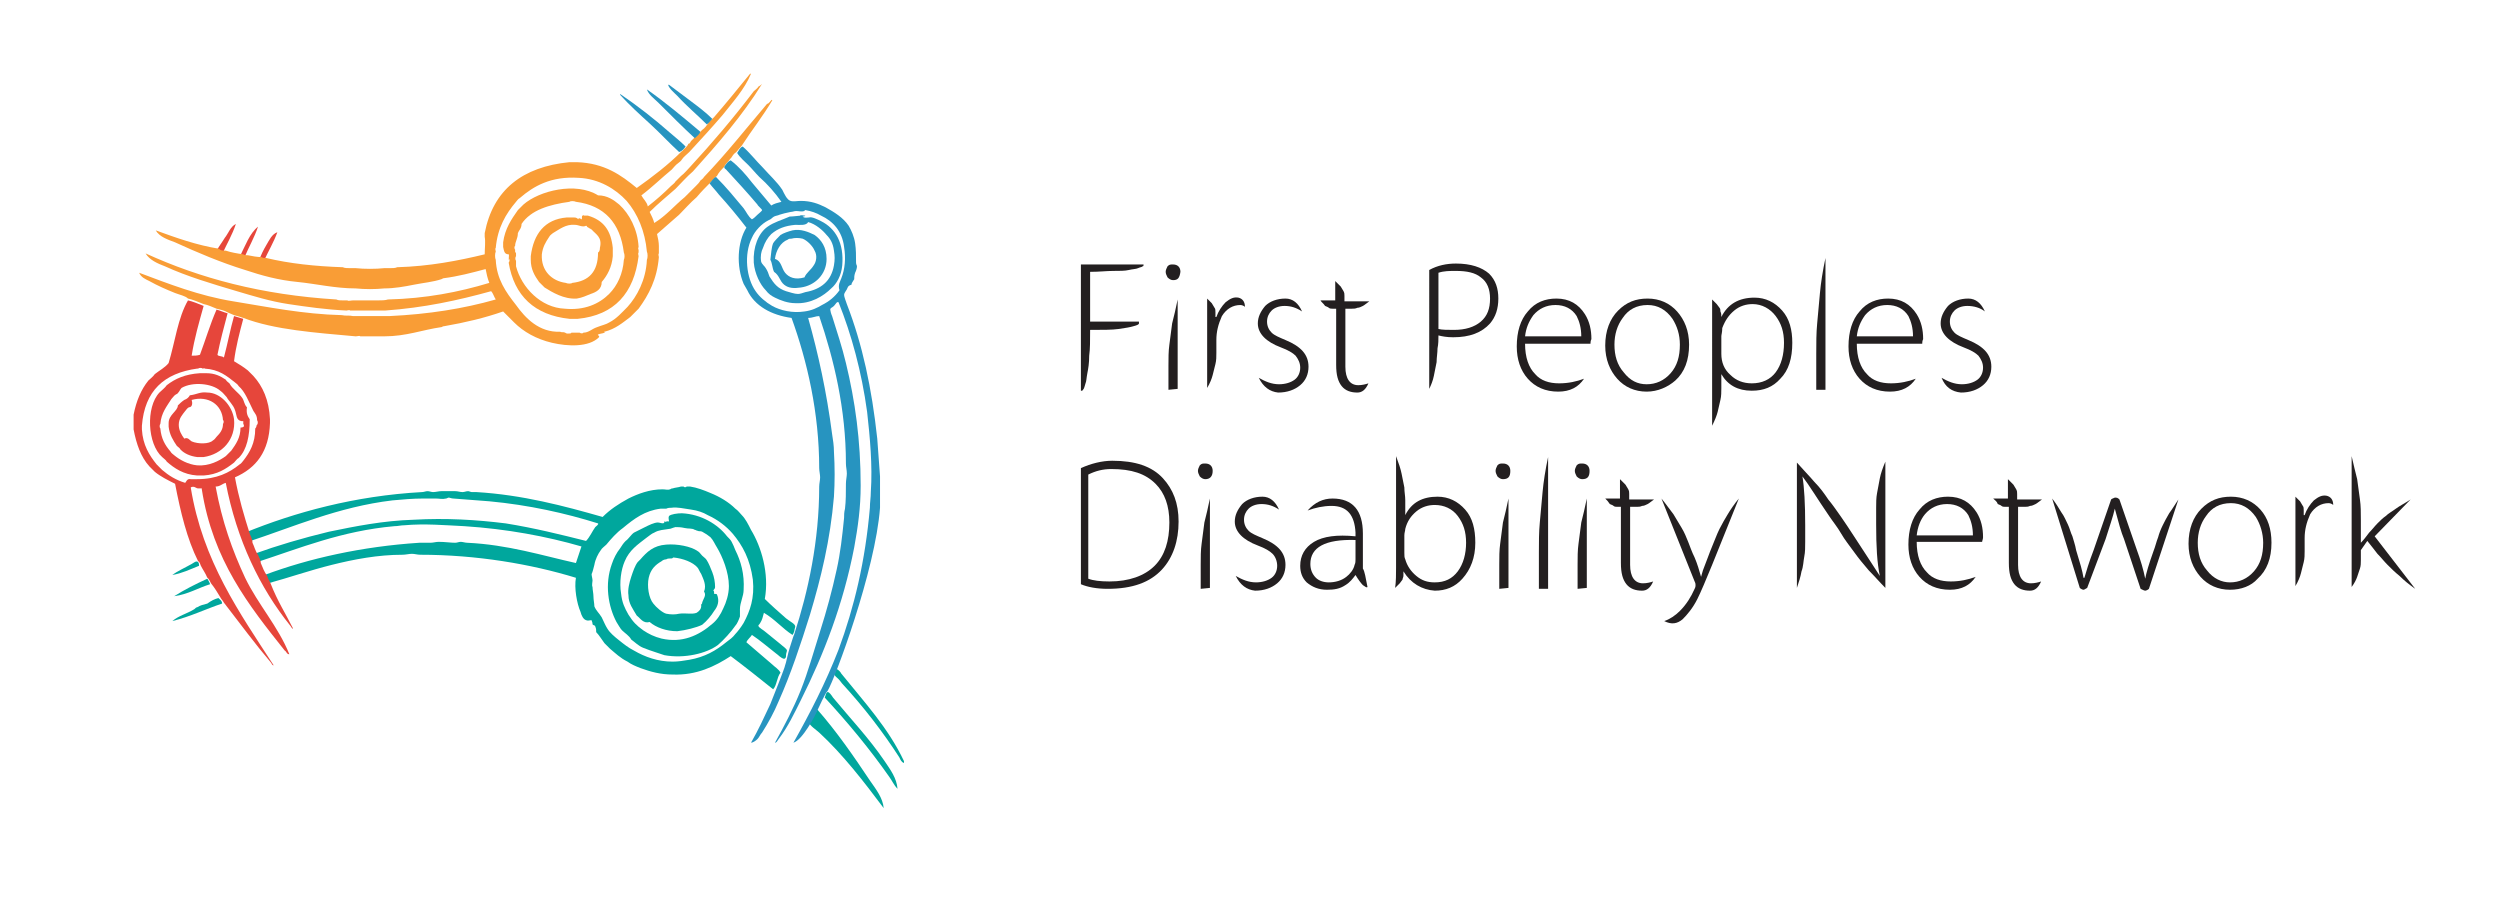 <?xml version="1.0" encoding="UTF-8"?>
<!-- Generator: Adobe Illustrator 27.5.0, SVG Export Plug-In . SVG Version: 6.00 Build 0)  -->
<svg xmlns="http://www.w3.org/2000/svg" xmlns:xlink="http://www.w3.org/1999/xlink" version="1.1" id="Layer_1" x="0px" y="0px" viewBox="0 0 271.3 97.3" style="enable-background:new 0 0 271.3 97.3;" xml:space="preserve">
<style type="text/css">
	.st0{fill:#00A79D;}
	.st1{fill:#E6463B;}
	.st2{fill:#F99D36;}
	.st3{fill:#2794C0;}
	.st4{fill:#231F20;}
</style>
<g>
	<g>
		<path class="st0" d="M98.1,82.6c0,0.1,0,0.1,0,0.2c-0.3-0.1-0.4-0.4-0.5-0.6c-1.8-2.8-3.9-5.5-6.1-7.9c-0.2-0.2-0.3-0.4-0.5-0.6    s-0.4-0.3-0.5-0.6c0.2-0.1,0.1-0.4,0.3-0.5c0.2,0.1,0.4,0.3,0.5,0.5C93.8,76.2,96.4,79,98.1,82.6"></path>
		<path class="st0" d="M97.4,85.6c-0.4-0.4-0.6-0.9-0.9-1.3c-2.1-3-4.5-5.9-7-8.6c0.1-0.2,0.1-0.5,0.3-0.6c0.2,0,0.4,0.3,0.6,0.6    c1.9,2.3,3.9,4.4,5.6,6.9C96.6,83.5,97.3,84.4,97.4,85.6"></path>
		<path class="st0" d="M95.9,87.7L95.9,87.7c-2.1-2.8-4.4-5.8-7-8.2c-0.2-0.2-1.1-0.8-1.1-1.1c0-0.5,0.8-1.1,0.9-1.4    c2.1,2.4,3.9,5,5.7,7.7C95.1,85.7,95.8,86.6,95.9,87.7"></path>
		<path class="st0" d="M80.7,67.6c0.7-1.3,1.2-2.7,1-4.7c-0.3-2.2-1.1-3.7-2.2-5c-0.7-0.8-1.6-1.5-2.7-2c-0.5-0.3-1.1-0.5-1.8-0.6    c-0.7-0.1-1.6-0.3-2.1-0.2c-0.2,0-0.4,0-0.6,0.1c-0.2,0-0.4,0-0.6,0c-1.7,0.2-2.9,1.1-4.1,2.1c-0.7,0.5-1.3,1.2-1.8,1.8    c-0.2,0.2-0.5,0.4-0.6,0.6c-0.3,0.4-0.6,1-0.7,1.6c-0.1,0.4-0.2,0.8-0.3,1c0,0.2,0.1,0.5,0.1,0.7s-0.1,0.5,0,0.7    c0,0.3,0.1,0.7,0.1,1c0,0.4,0.1,0.8,0.1,1.1c0.2,0.5,0.5,0.7,0.8,1.2c0.2,0.4,0.4,0.9,0.6,1.2c0.3,0.5,0.8,0.9,1.3,1.3    s1,0.8,1.6,1.1c1.2,0.7,2.6,1.2,4.2,1.2c0.6,0,1.2-0.1,1.8-0.2c1.7-0.3,2.9-1,4-1.9c0.4-0.3,0.7-0.5,1-0.9    C80,68.6,80.4,68.1,80.7,67.6L80.7,67.6z M86.3,68c0,0.1-0.1,0.3-0.1,0.5c-0.1,0.2-0.1,0.3-0.2,0.4c-1.1-0.7-1.9-1.7-3.1-2.4    c-0.1,0.4-0.2,0.8-0.4,1.1c-0.1,0.2-0.2,0.2-0.2,0.3c0,0.2,0.6,0.5,0.8,0.7c0.6,0.5,1.1,0.9,1.6,1.3c0.2,0.2,0.7,0.5,0.7,0.7    c0,0.1-0.1,0.3-0.1,0.5s0,0.3-0.2,0.4c-0.4-0.1-0.6-0.4-0.9-0.6c-0.9-0.7-1.7-1.4-2.6-2c-0.1,0.2-0.5,0.5-0.6,0.8    c0.9,0.8,1.9,1.6,2.8,2.4c0.3,0.3,0.7,0.5,0.9,0.9c-0.4,0.5-0.4,1.4-0.8,1.8c-1.5-1.2-3-2.4-4.6-3.6c-1.7,1.1-3.7,2.1-6.3,2    c-1.3,0-2.4-0.3-3.5-0.7c-0.5-0.2-1-0.4-1.4-0.7c-0.8-0.4-1.3-0.9-1.9-1.4c-0.2-0.2-0.4-0.4-0.6-0.6c-0.3-0.4-0.6-0.9-0.9-1.2    c0-0.2,0-0.4-0.1-0.6c0-0.2-0.3-0.1-0.3-0.3c0-0.2-0.1-0.3-0.1-0.4c-0.2,0-0.4,0.1-0.6,0c-0.3-0.1-0.5-0.5-0.6-0.9    c-0.4-0.9-0.7-2.6-0.5-3.7c-4.9-1.5-10.8-2.5-16.9-2.5c-0.3,0-0.6-0.1-0.9-0.1c-0.3,0-0.7,0.1-1,0.1c-2.7,0-5.3,0.5-7.7,1.1    s-4.7,1.4-6.9,2c-0.2-0.3-0.4-0.5-0.4-0.9c4.8-1.8,10.6-3.1,16.8-3.5c0.4,0,0.8,0,1.2,0c0.3,0,0.6-0.1,0.9-0.1    c0.7,0,1.3,0.1,1.8,0.1c0.2,0,0.4-0.1,0.6-0.1c0.2,0,0.5,0.1,0.7,0.1c4.4,0.2,8.2,1.4,11.8,2.2c0.2-0.6,0.4-1.2,0.6-1.8    c-3.8-1.1-8.1-1.9-12.7-2.2c-2.1-0.1-4.3-0.3-6.5-0.1c-0.4,0-0.7,0.1-1.1,0.1c-5.7,0.5-10.3,2.4-14.9,3.9    c-0.1-0.3-0.3-0.5-0.3-0.9c2.5-0.9,5.2-1.7,8.1-2.4c2.9-0.6,5.9-1.2,9.2-1.3c3.5-0.2,6.8,0,10,0.4c3.1,0.5,5.9,1.2,8.7,1.9    c0.4-0.4,0.7-1.1,1-1.5c0.1-0.1,0.4-0.3,0.3-0.4c-3.5-1.1-7.5-2-11.8-2.4c-1.3-0.1-2.6-0.2-3.9-0.3c-0.2,0-0.4-0.1-0.5-0.1    s-0.2,0.1-0.3,0.1c-0.4,0.1-0.7,0-1.1,0c-0.5,0-0.9,0-1.4,0c-1.1,0-2.2,0.1-3.3,0.2c-5.9,0.7-10.8,2.9-15.7,4.5    c0-0.4-0.3-0.6-0.3-1c5.4-2.2,11.9-4,19.2-4.4c0.2,0,0.4-0.1,0.6-0.1c0.2,0,0.4,0.1,0.6,0.1c0.3,0,0.6-0.1,0.9-0.1    c0.5,0,1,0,1.5,0c0.3,0,0.5,0.1,0.8,0.1c0.2,0,0.4-0.1,0.6-0.1c0.1,0,0.3,0.1,0.4,0.1c0.2,0,0.3,0,0.5,0c5,0.3,9.5,1.5,13.7,2.7    c0.8-0.8,1.7-1.4,2.8-2c1-0.5,2.3-1,3.7-1c0.3,0,0.6,0.1,0.8,0c0.1,0,0.1-0.1,0.3-0.1c0.3-0.1,0.6-0.1,0.9-0.2c0.1,0,0.2,0,0.3,0    c0,0.1,0.3,0.1,0.3,0c0.1,0,0.2,0,0.4,0c0.7,0.1,1.5,0.4,2.2,0.7c1,0.4,2,1,2.7,1.7c0.3,0.2,0.5,0.5,0.7,0.7c0.4,0.4,0.7,1,1,1.6    c1.1,1.8,2,4.7,1.5,7.5c0.6,0.6,1.5,1.4,2.3,2.1C85.8,67.5,86.3,67.7,86.3,68"></path>
		<path class="st0" d="M78.5,66c0.3-0.6,0.6-1.5,0.6-2.4c0-1.5-0.7-3.2-1.3-4.2c-0.2-0.3-0.4-0.8-0.7-1.1c-0.1-0.1-0.3-0.2-0.4-0.3    c-0.2-0.1-0.3-0.2-0.5-0.3s-0.3,0-0.5-0.1c-0.1,0-0.2-0.1-0.3-0.1c-0.3-0.2-0.7-0.1-1.1-0.2c-0.4-0.1-0.8-0.1-1-0.1    c-0.4,0.1-0.5,0.2-0.7,0.2c-0.6,0.1-1.1,0.1-1.6,0.4c-0.3,0.1-0.6,0.4-0.9,0.6c-0.9,0.7-1.8,1.3-2.3,2.5c-0.4,0.9-0.6,2.3-0.4,3.5    c0.1,1,0.4,1.6,0.8,2.3c0.5,0.8,0.9,1.2,1.6,1.7c0.6,0.4,1.2,0.7,2,0.9c2.2,0.5,4-0.3,5.5-1.6C77.8,67.3,78.2,66.7,78.5,66    L78.5,66z M79.8,59.7c0.6,1.2,1,2.6,0.9,4.3c0,0.7-0.4,1.4-0.4,2.1c0,0.2,0,0.5,0,0.8c-0.1,0.3-0.3,0.8-0.5,1    c-0.4,0.6-1.3,1.6-1.9,2.1c-1.2,0.9-3.6,1.5-5.8,1.1c-0.3-0.1-0.6-0.2-0.9-0.3c-0.6-0.2-0.9-0.3-1.4-0.5s-0.9-0.6-1.3-0.9    c-0.2-0.4-0.7-0.7-1-1c-0.2-0.2-0.4-0.6-0.6-0.9c-0.9-1.7-1.3-4.1-0.5-6.3c0.2-0.6,0.5-1.2,0.9-1.7c0.2-0.3,0.3-0.5,0.6-0.8    c0.3-0.2,0.6-0.7,0.9-0.9c0.2-0.1,0.4-0.2,0.6-0.3s0.4-0.2,0.6-0.3c0.4-0.2,1-0.5,1.4-0.5c0.2,0,0.6,0.2,0.7,0c0,0-0.1-0.2,0-0.1    c0.1,0.1,0.3-0.1,0.5,0c0-0.2-0.1-0.4,0-0.6c0.2-0.2,0.9-0.3,1.4-0.3c2.1,0.1,3.9,1.2,4.9,2.5c0.2,0.2,0.4,0.4,0.5,0.6    C79.5,59,79.7,59.4,79.8,59.7"></path>
		<path class="st0" d="M76.2,65.4c0.1-0.4,0.5-0.8,0.2-1.2c0.3-0.7-0.1-1.4-0.3-1.9c-0.2-0.3-0.3-0.6-0.4-0.7    c-0.5-0.6-1.6-1-2.6-1.1c-0.1,0-0.1,0.1-0.2,0.1c-0.2,0-0.5,0-0.6,0.1c-0.2,0-0.4,0.1-0.5,0.2c-0.7,0.4-1.2,0.9-1.4,1.8    c-0.2,0.9,0,2.2,0.5,2.8c0.3,0.4,1,1,1.4,1.1c0.5,0.1,1,0.1,1.4,0c0.7-0.1,1.4,0.1,1.9-0.1c0.3-0.2,0.5-0.4,0.5-0.8    C76,65.6,76.2,65.6,76.2,65.4L76.2,65.4z M77.8,64.5c0.3,0.7,0.1,1.3-0.3,1.8c-0.3,0.5-0.8,1.1-1.3,1.5c-0.6,0.3-1.8,0.6-2.7,0.7    c-1.2,0-2.3-0.4-3-1c-0.7,0.2-1-0.4-1.4-0.7c-0.4-0.7-0.9-1.3-0.9-2.2c-0.1-0.6,0.1-1.4,0.3-2c0.2-0.6,0.4-1.2,0.7-1.6    c0.1-0.1,0.2-0.2,0.3-0.3c0.7-0.8,1.4-1.5,2.8-1.6c1.2-0.1,2.7,0.2,3.4,0.7c0.2,0.1,0.3,0.3,0.5,0.5s0.4,0.3,0.5,0.5    c0.2,0.3,0.4,0.8,0.6,1.3s0.3,1.1,0.3,1.6c0,0.2-0.1,0.2-0.2,0.4c0.1,0,0.1,0.2,0.1,0.3C77.4,64.5,77.7,64.4,77.8,64.5"></path>
		<path class="st0" d="M23.7,64.9c0.2,0.2,0.4,0.3,0.4,0.6c-1.8,0.6-3.4,1.4-5.4,1.9c0.7-0.6,1.6-0.8,2.4-1.3    c0.1-0.1,0.2-0.2,0.3-0.2c0.3-0.2,0.7-0.3,1.1-0.4C22.9,65.2,23.3,65,23.7,64.9L23.7,64.9"></path>
		<path class="st0" d="M22.5,62.8c0.1,0.2,0.2,0.3,0.3,0.6c-1.3,0.4-2.4,1.1-3.9,1.3C20,64,21.2,63.4,22.5,62.8"></path>
		<path class="st0" d="M21.5,61c0.1,0.1,0.1,0.3,0.1,0.4c-1,0.4-1.8,0.8-2.9,1l0,0c0.5-0.4,1.4-0.8,2.1-1.2    C21,61.1,21.3,60.8,21.5,61"></path>
	</g>
	<g>
		<path class="st1" d="M27.9,46.1c0.1-0.1,0.1-0.4,0-0.5c0-0.5-0.2-0.7-0.4-1c-0.5-1-0.9-2.1-1.6-2.7c-0.1-0.2-0.3-0.3-0.4-0.4    c-0.9-0.7-1.7-1.4-3.3-1.5c0-0.1-0.1,0-0.2,0c-0.1-0.1-0.4-0.1-0.5,0h-0.1c-3.6,0.5-5.7,2.4-6,6.2c0,0.1,0,0.3,0,0.4    c0.1,1.7,0.8,2.8,1.6,3.8c0.2,0.2,0.4,0.4,0.6,0.6c0.7,0.6,1.5,1.1,2.5,1.4c0.1-0.1,0.2-0.5,0.6-0.4c0.2,0,0.4,0,0.7,0    c2.1,0,3.5-0.7,4.6-1.6c0.2-0.1,0.3-0.3,0.4-0.4c0.7-0.9,1.3-1.9,1.3-3.5C27.9,46.3,27.8,46.1,27.9,46.1L27.9,46.1z M31.8,68.2    c-0.1,0.1-0.2-0.2-0.3-0.3c-3.3-4.1-5.8-9.3-7-15.5c-0.4,0.1-0.6,0.4-1.1,0.4c0.7,3.8,1.8,6.9,3.2,9.9c1.4,2.9,3.6,5.3,4.8,8.3    c-0.3,0-0.3-0.3-0.5-0.4c-3.9-4.9-7.8-9.8-9-17.5V53c-0.1,0-0.2,0-0.4,0c-0.2,0-0.2-0.1-0.3-0.1c-0.1-0.1-0.4-0.1-0.5,0    c1.3,8,5.3,13.6,9,19.3c-0.2,0-0.2-0.2-0.3-0.3c-1.7-2-3.4-4.3-5.1-6.5c-0.1-0.2-0.3-0.4-0.4-0.6c-0.3-0.5-0.6-1-1-1.5    c-0.1-0.2-0.2-0.4-0.3-0.5c0,0,0-0.1-0.1-0.1c-0.2-0.5-0.5-0.9-0.7-1.3c-0.1-0.2-0.1-0.4-0.3-0.5c-1.2-2.4-1.9-5.3-2.5-8.4    c-0.8-0.4-1.6-0.8-2.2-1.3c-0.2-0.2-0.4-0.4-0.6-0.6c-0.9-1-1.4-2.4-1.7-4c0-0.5,0-1.1,0-1.6c0.3-1.5,0.8-2.7,1.6-3.7    c0.2-0.2,0.5-0.4,0.7-0.7c0.5-0.4,1.1-0.7,1.5-1.2c0.7-2.3,1-4.9,2.1-6.8c0.5,0.1,1.2,0.4,1.7,0.6c-0.5,1.8-1,3.5-1.3,5.4    c0.3,0,0.6,0,0.9-0.1c0.6-1.6,1.1-3.3,1.8-4.9c0.4,0.1,0.8,0.3,1.2,0.4c-0.4,1.5-0.8,3-1.1,4.5c0.1,0.2,0.5,0.1,0.7,0.3    c0.4-1.5,0.7-3.1,1.1-4.5c0.4,0.1,0.6,0.2,1,0.3c-0.4,1.5-0.8,3-1,4.6c0.5,0.3,1,0.6,1.5,1c0.2,0.2,0.4,0.4,0.6,0.6    c1,1.1,1.7,2.6,1.8,4.7c0,0.1,0,0.3,0,0.4c-0.1,3.1-1.5,4.9-3.8,5.9c0.4,2.2,1,4.2,1.6,6.1l0,0c0.1,0.3,0.3,0.6,0.3,1    c0.2,0.4,0.3,0.9,0.6,1.3c0.1,0.3,0.3,0.5,0.3,0.9c0.2,0.5,0.4,1,0.7,1.4c0.1,0.4,0.3,0.6,0.4,0.9C30.1,65.2,31,66.6,31.8,68.2"></path>
		<path class="st1" d="M28.9,26.6c0.3-0.5,0.6-1.2,1.2-1.4c-0.4,1.1-1,2.1-1.5,3.2c-0.2,0-0.4,0-0.5-0.1    C28.3,27.7,28.6,27.1,28.9,26.6"></path>
		<path class="st1" d="M26.4,46.3c0.1,0.1,0.1-0.2,0-0.3c0-0.1,0-0.2,0-0.3c-0.1,0-0.1,0-0.2,0c-0.6-0.1-0.5-0.7-0.7-1.2    c-0.2-0.6-0.7-1-0.9-1.4c-0.2-0.2-0.4-0.5-0.7-0.7c-0.9-0.8-3-1-4.2-0.3c-0.2,0.2-0.3,0.6-0.6,0.7c-0.2,0.1-0.3,0.3-0.5,0.5    c-0.5,0.8-1.1,1.5-1.2,2.7c-0.1,0.1-0.1,0.4,0,0.5c0.1,1.1,0.5,1.8,1.1,2.5c0.1,0.2,0.3,0.3,0.4,0.4c0.6,0.5,1.5,1,2.5,1.1    c1.3,0.1,2.4-0.5,3.1-1c0.2-0.2,0.4-0.4,0.6-0.6c0.5-0.7,1-1.4,1-2.5C26.4,46.4,26.4,46.3,26.4,46.3L26.4,46.3z M27.1,45.5    c0,1.8-0.3,3.3-1.2,4.2c-0.2,0.1-0.3,0.3-0.5,0.5c-0.9,0.7-1.8,1.3-3.3,1.4c-0.2,0-0.5,0-0.7,0c-1.5-0.1-2.5-0.8-3.3-1.5    c-0.1-0.2-0.3-0.3-0.5-0.5c-1.6-1.4-1.8-5.4-0.3-7c0.3-0.3,0.6-0.5,0.8-0.8c0.9-0.7,2-1.2,3.6-1.3c0.2,0,0.5,0,0.7,0    c0.9,0,1.5,0.3,2.1,0.7c0.1,0.2,0.3,0.3,0.4,0.4c0.3,0.6,1,1,1.4,1.6c0.2,0.3,0.2,0.7,0.5,1C26.7,44.9,26.9,45.2,27.1,45.5"></path>
		<path class="st1" d="M26,27.9c0.6-1.2,1.1-2.6,2-3.3c-0.4,1.2-1,2.2-1.5,3.4C26.3,28,26.1,28,26,27.9"></path>
		<path class="st1" d="M24.2,46c0.1-0.1,0.1-0.4,0-0.4c-0.1-1.7-1.6-2.7-3.4-2.2c0.1,0.3,0.1,0.8-0.3,0.8c-0.2,0.1-0.3,0.3-0.4,0.4    c-0.3,0.4-0.7,0.8-0.7,1.5c0,0.6,0.3,1.1,0.6,1.5c0.4-0.2,0.6,0.2,0.8,0.3c0.7,0.3,1.9,0.3,2.3-0.1c0.2-0.1,0.3-0.3,0.4-0.4    C23.9,47,24.2,46.6,24.2,46L24.2,46z M25.4,45.5c0.2,2.2-1.3,3.8-3.3,4.1c-0.2,0-0.4,0-0.7,0c-0.8-0.1-1.4-0.4-1.8-0.8    c-0.1-0.2-0.3-0.3-0.4-0.4c-0.4-0.6-0.8-1.2-0.9-2.1c0-0.1,0-0.3,0-0.4c0-0.9,1-1.3,1-1.9c0.2-0.2,0.4-0.4,0.7-0.6    c0.3-0.1,0.5-0.3,0.6-0.5c0.8-0.1,1.1-0.4,1.9-0.3C23.9,42.6,25.2,44,25.4,45.5"></path>
		<path class="st1" d="M25.6,24.3c-0.4,1.2-1,2.2-1.5,3.3c-0.3,0-0.6,0-0.7-0.2c0.3-0.6,0.7-1.1,1-1.6C24.8,25.3,25,24.6,25.6,24.3"></path>
	</g>
	<path class="st2" d="M70.2,28.2c0.1-0.2,0.1-0.7,0-0.9c-0.2-2.2-1-4.1-2.2-5.5c-1.2-1.3-3-2.4-5.2-2.5c-3-0.2-4.9,0.9-6.4,2.2   c-0.2,0.1-0.3,0.3-0.4,0.4c-1.1,1.3-2,2.8-2.2,5c-0.1,0.1,0,0.3,0,0.4l0,0c-0.1,0.2-0.1,0.7,0,0.9c0.1,2.1,1.1,3.5,2.2,4.9   c1,1.4,2.5,3,4.8,2.9c0.1,0.1,0.4,0,0.5,0.1c0.1,0,0.1,0.1,0.3,0.1s0.4,0,0.4-0.1h0.1c0.2,0,0.3,0,0.5,0c0.1,0,0.2,0,0.3,0   c0.1,0.1,0.4,0.1,0.4,0c0.6,0,0.9-0.4,1.5-0.6c0.5-0.2,1-0.3,1.3-0.5c0.8-0.4,1.4-1.1,2-1.7C69.1,32.2,70.1,30.4,70.2,28.2   L70.2,28.2z M83.5,11.1c0.1-0.1,0.3-0.4,0.3-0.2c-1,1.7-2.2,3.2-3.3,4.9c-0.2,0.2-0.4,0.5-0.6,0.7c-0.3,0.2-0.4,0.4-0.6,0.7   c-0.1,0-0.1,0.1-0.1,0.1c-0.2,0.3-0.5,0.5-0.6,0.8c-0.3,0.3-0.6,0.6-0.8,1l0,0c-0.3,0.2-0.5,0.5-0.7,0.7c-0.5,0.5-1,1-1.5,1.6   c-0.7,0.6-1.3,1.3-1.9,1.9c-0.8,0.7-1.6,1.4-2.4,2.1c0.1,0.4,0.2,0.9,0.2,1.3c0,0.1,0,0.3,0,0.4s0,0.3,0,0.4c-0.1,0.1,0,0.3,0,0.4   c-0.2,2.4-1.1,4.1-2.2,5.6c-0.3,0.3-0.6,0.6-0.9,0.9c-0.8,0.6-1.6,1.3-2.8,1.6c-0.2,0,0.2,0.1,0,0.1c-0.2,0.1-0.5,0.1-0.7,0.2   c-0.1,0.1,0.2,0.1,0.1,0.3c-1.1,1.1-3.4,1-5.1,0.6c-1.7-0.4-3.1-1.2-4.1-2.2c-0.3-0.3-0.6-0.6-0.9-0.9c-0.1-0.1-0.2-0.2-0.3-0.3   c-2,0.7-4.1,1.2-6.4,1.6c-0.2,0-0.2,0.1-0.3,0.1c-2.1,0.3-3.8,1-6.2,1c-0.1,0-0.3,0-0.4,0c-0.7,0-1.4,0-2.2,0c-0.1-0.1-0.3,0-0.5,0   c-4.4-0.4-8.8-0.7-12.2-2c-0.3-0.1-0.6-0.2-1-0.3c-0.2-0.1-0.5-0.2-0.7-0.3c-0.3-0.2-0.8-0.3-1.2-0.4c-0.5-0.2-0.9-0.4-1.4-0.5   c-0.5-0.2-1.2-0.5-1.7-0.6c-0.3-0.3-0.9-0.4-1.4-0.6c-1-0.4-1.9-0.8-2.8-1.3c-0.4-0.2-0.9-0.4-1.1-0.9c3.2,1.2,6.5,2.5,10.2,3.1   c3.7,0.6,7.6,1.4,11.8,1.5c0.4,0.1,0.8,0,1.2,0.1c0.8,0,1.6,0,2.5,0c0.2,0,0.5,0,0.6,0c0.2,0,0.3,0,0.5,0c0.1,0,0.3,0,0.4,0   c4.2-0.2,8-0.8,11.5-1.8c-0.2-0.3-0.3-0.7-0.5-0.9c-3.6,1-7.3,1.8-11.5,2.1c-0.1,0-0.3,0-0.4,0c-0.2,0-0.4,0-0.7,0   c-0.7,0-1.3,0-2,0c-0.2,0-0.4,0-0.7,0c-0.1-0.1-0.3,0-0.4,0c-2.2-0.1-4.3-0.4-6.3-0.7s-3.9-0.9-5.6-1.4c-2.7-0.8-5.4-1.6-7.8-2.7   c-0.8-0.3-1.7-0.7-2.1-1.4c5.9,2.7,12.6,4.5,20.7,5c0.2,0.1,0.4,0.1,0.7,0.1c0.2,0,0.3,0,0.5,0c0.1,0.1,0.4,0,0.6,0   c0.9,0,1.8,0,2.7,0c0.4,0,0.8,0,1.1-0.1c4.1-0.1,7.7-0.8,11-1.8c-0.2-0.5-0.3-1-0.4-1.5c-1.5,0.4-3,0.8-4.6,1c-0.2,0.1,0,0-0.2,0.1   c-0.9,0.3-2,0.4-3,0.6s-2.1,0.4-3.2,0.4c-1,0.1-2.1,0.1-3.1,0c-2.2,0-4.3-0.5-6.3-0.7c-2.1-0.2-3.9-0.7-5.7-1.3   c-2.6-0.8-5.2-1.9-7.6-3c-0.8-0.3-1.7-0.6-2.1-1.3c2.2,0.8,4.4,1.6,6.9,2c0.1,0.2,0.4,0.2,0.7,0.2c0.6,0.2,1.2,0.3,1.9,0.4   c0.1,0.1,0.3,0.1,0.5,0.1c0.5,0.1,1,0.2,1.5,0.2c0.1,0.1,0.3,0.1,0.5,0.1c2.5,0.6,5.3,0.9,8.3,1c0.2,0.1,0.5,0.1,0.8,0.1   c0.2,0,0.4,0,0.6,0c0.9,0.1,2.2,0.1,3.1,0c0.2,0,0.4,0,0.6,0c0.3,0,0.6,0,0.8-0.1c3.5-0.1,6.6-0.7,9.5-1.4c0-0.6,0.1-1.4,0-1.9   c0-0.1,0-0.3,0-0.4c0.9-4.7,4.1-7.2,9.2-7.7c0.3,0,0.5,0,0.8,0c3,0.1,4.8,1.4,6.5,2.8c1.7-1.2,3.4-2.5,4.9-4c0.1,0,0.1-0.1,0.1-0.1   c0.2-0.2,0.5-0.4,0.6-0.7c0.2,0,0.2-0.2,0.3-0.3c0.2-0.2,0.4-0.4,0.6-0.6c0.2-0.2,0.4-0.4,0.6-0.6c0.3-0.2,0.5-0.5,0.7-0.8   c0.2-0.2,0.4-0.4,0.6-0.6c1.3-1.5,2.6-3.1,3.9-4.7h0.1c-0.7,1.7-2,3.1-3.1,4.5c-1.2,1.4-2.4,2.7-3.6,4c-0.3,0.3-0.6,0.5-0.8,0.8   c-0.1,0.2-0.3,0.3-0.4,0.4c-0.3,0.2-0.5,0.5-0.7,0.7c-1.1,0.9-2.1,1.9-3.3,2.8c0.2,0.4,0.6,0.7,0.7,1.2c0.9-0.7,1.7-1.4,2.5-2.2   c0.2-0.2,0.4-0.3,0.5-0.5c0.2-0.2,0.4-0.4,0.6-0.6c0.4-0.3,0.7-0.7,1-1c2.4-2.6,4.7-5.3,6.9-8.2c0.2-0.2,0.4-0.3,0.5-0.5   c0.2-0.1,0.3-0.2,0.4-0.3c-2.1,3.4-4.8,6.5-7.5,9.5c-0.7,0.6-1.3,1.3-1.9,1.9c-0.9,0.8-1.9,1.6-2.8,2.5c0.2,0.4,0.4,0.8,0.5,1.2   c1.3-0.8,2.2-1.9,3.3-2.8c0.4-0.4,0.8-0.8,1.2-1.2c0.2-0.2,0.4-0.4,0.5-0.6c0.1-0.1,0.3-0.2,0.4-0.4c2.4-2.5,4.6-5.3,6.9-8   C83.2,11.4,83.4,11.2,83.5,11.1"></path>
	<path class="st2" d="M67.7,28.2c0.1-0.2,0.1-0.6,0-0.8c-0.4-3.2-2.1-5.1-5.2-5.5c-0.2-0.1-0.6-0.1-0.7,0c-2.2,0.3-4.2,0.9-5.2,2.4   c0,0.5-0.3,0.7-0.4,1c0,0.6-0.3,0.9-0.3,1.4c-0.1,0-0.1,0.3,0,0.4c0,0.1,0,0.1,0,0.2s0.1,0.1,0.1,0.2s0,0.2,0,0.3   c-0.1,0.1-0.1,0.4,0,0.5c0,0.2,0,0.5,0,0.6c0.6,2.3,2.7,4.5,5.3,4.6c2.1,0.2,3.7-0.5,4.8-1.6C67,31,67.6,29.7,67.7,28.2L67.7,28.2z    M69.3,27.1c0,0.1,0,0.2,0,0.3c-0.1,0.1,0,0.3,0,0.4c-0.5,4-2.6,6.4-6.6,6.8c-0.3,0-0.6,0-0.9,0c-3.8-0.4-6-2.5-6.6-6.1   c0.1-0.1,0.1-0.3,0.1-0.4c-0.2,0.4,0-0.5-0.1-0.5c-0.5,0-0.5-0.4-0.6-0.8c0-0.2,0-0.3,0-0.5c0.2-1.5,0.9-2.5,1.6-3.5   c0.2-0.2,0.4-0.4,0.6-0.6c1.7-1.5,5.7-2.5,8.1-1c1,0,1.7,0.5,2.3,1c1.1,1,2,2.7,2.1,4.6C69.3,26.8,69.2,27,69.3,27.1"></path>
	<path class="st2" d="M65.1,26.9c0.3-1.2-0.5-1.5-0.9-2c-0.1,0-0.1-0.1-0.2-0.1c-0.1-0.1-0.2-0.1-0.3-0.2c0-0.1-0.1-0.1-0.1-0.1   c-0.4,0.2-0.8-0.1-1.2-0.1c-1-0.1-1.7,0.5-2.4,0.9c-0.1,0.1-0.3,0.2-0.4,0.4c-0.4,0.6-0.7,1.1-0.8,1.9c-0.1,1.8,1.1,2.9,2.6,3.1   c0.2,0.1,0.6,0.1,0.7,0c1.8-0.2,2.8-1.2,2.8-3.3C65.1,27.3,65.1,27,65.1,26.9L65.1,26.9z M66.5,26.9c0,0.4,0,0.5,0,0.9   c-0.1,1.2-0.6,2.1-1.2,2.8c0,0.8-0.6,1.1-1.2,1.3c-0.5,0.2-0.9,0.4-1.5,0.5c-1.4,0.1-2.7-0.7-3.5-1.2c-0.2-0.2-0.4-0.4-0.6-0.6   c-0.5-0.7-0.9-1.4-0.9-2.4c0-0.1,0-0.3,0-0.4c0.3-2.4,1.5-4,3.9-4.2c0.3,0,0.5,0,0.8,0s0.3,0.1,0.5,0.2c-0.1-0.2,0.2-0.1,0.3,0   c0.1,0,0-0.3,0.1-0.4c0.1,0,0.1-0.1,0.2,0c0.1,0,0.3,0,0.4,0C65.5,23.9,66.3,25,66.5,26.9"></path>
	<g>
		<path class="st3" d="M91.3,30.2c0.4-1,0.5-2.2,0.3-3.4c-0.2-1.7-1.2-2.8-2.5-3.4c-0.5-0.3-1.1-0.5-1.7-0.6c-0.1,0-0.1,0.1-0.1,0.1    c-0.3,0.1-0.6,0-0.9,0c-0.2,0-0.4,0.1-0.6,0.1c-0.5,0.1-0.9,0.2-1.2,0.3c-0.2,0.1-0.4,0.1-0.6,0.2s-0.3,0.3-0.6,0.4    c-0.8,0.4-1.5,1.2-1.8,1.9c-0.9,1.8-0.6,4.4,0.4,5.8c0.4,0.6,1.1,1.2,1.8,1.6c0.9,0.5,2.2,0.8,3.5,0.6c0.8-0.1,1.4-0.4,1.9-0.7    c0.8-0.4,1.4-0.9,1.9-1.6C90.9,30.9,91.2,30.5,91.3,30.2L91.3,30.2z M95.5,52.1c0,1,0,2,0,3C95,61.9,90.6,73.7,89.8,75    c-0.2,0.1-1,1.9-1.1,2.1c-0.2,0.5-1.6,3.2-2.6,3.5c1.8-3.2,3.5-6.5,4.9-10.1c1.7-4.6,2.9-9.6,3.4-15.4c0-0.6,0.1-1.1,0.1-1.7    c0.2-2.9-0.1-6-0.4-8.7c-0.6-4.4-1.7-8.4-3.1-11.9c-0.2-0.1-0.3,0.2-0.5,0.4s-0.4,0.2-0.4,0.4c0,0.1,0.1,0.5,0.2,0.7    c0.5,1.6,1.1,3.4,1.5,5.1c1,4.1,1.6,8.4,1.6,13.3c0,2.4-0.3,4.5-0.7,6.7C91.5,65.6,89.4,71,86.9,76c-0.7,1.4-1.4,2.9-2.4,4.2    c-0.1,0.1-0.2,0.4-0.4,0.4c1-1.8,2-3.7,2.8-5.7s1.4-4.2,2.1-6.4c0.7-2.2,1.3-4.4,1.8-6.7c0.4-1.8,0.6-3.6,0.8-5.6    c0-0.3,0-0.6,0.1-1c0.1-0.8,0.1-1.8,0.1-2.7c0-0.4,0.1-0.8,0.1-1.1c0-0.4-0.1-0.7-0.1-1.1c0-5.9-1.3-11.3-2.9-16    c-0.4,0-0.7,0.2-1.2,0.2c1.1,3.9,2,8,2.6,12.6c0.1,0.6,0.2,1.3,0.2,1.9c0.1,1.7,0.1,3.3,0,4.9c-0.4,4.7-1.4,8.8-2.6,12.8    c-1,3.2-2.1,6.5-3.4,9.4c-0.5,1.2-1.1,2.3-1.8,3.4c-0.2,0.2-0.3,0.5-0.5,0.7s-0.5,0.4-0.7,0.4c0.8-1.4,1.4-2.7,2.1-4.2    c0.2-0.5,1.6-4,1.6-4.2c0.1-0.2,0.3-1.3,0.5-1.9s0.4-1.3,0.5-1.5c1.5-4.6,2.7-10.1,2.7-16c0-0.3,0.1-0.7,0.1-1s-0.1-0.7-0.1-1    c0-6-1.3-11.6-3-16.3c-2.2-0.3-4-1.3-4.8-3c-0.1-0.2-0.3-0.5-0.4-0.7c-0.8-1.9-0.7-4.5,0.3-6.1c-1-1.3-2-2.5-3-3.6    c-0.3-0.4-0.7-0.8-1-1.2c0.2-0.2,0.4-0.6,0.7-0.7c1.1,1.1,2,2.2,3,3.4c0.3,0.4,0.5,0.9,0.9,1.2c0.2-0.1,0.4-0.3,0.6-0.5    c0.1-0.1,0.5-0.4,0.5-0.5s-0.5-0.5-0.5-0.6c-1.1-1.3-2.2-2.5-3.4-3.8c-0.1-0.1-0.2-0.1-0.2-0.3c0.2-0.3,0.4-0.6,0.7-0.7    c0.9,0.7,1.6,1.5,2.3,2.4c0.7,0.8,1.4,1.7,2.1,2.5c0.3-0.2,0.7-0.3,1.1-0.4c-0.7-1-1.5-1.9-2.4-2.7c-0.4-0.4-0.8-0.9-1.2-1.3    c-0.4-0.4-0.9-0.8-1.2-1.3c0.2-0.3,0.3-0.6,0.6-0.7c0.8,0.7,1.4,1.5,2.2,2.3c0.7,0.8,1.5,1.5,2.1,2.4c0.2,0.4,0.5,1.1,0.9,1.2    c0.3,0.1,0.7,0,1.1,0c1.1,0,1.9,0.3,2.7,0.7c0.9,0.5,1.9,1.1,2.5,2c0.3,0.5,0.6,1.2,0.7,1.9c0.1,0.7,0.1,1.3,0.1,2.1    c0,0.2,0.1,0.3,0.1,0.4c0,0.2-0.1,0.5-0.2,0.7c-0.1,0.3-0.1,0.5-0.1,0.7c-0.1,0.2-0.3,0.4-0.3,0.6C92,31,92,31.2,91.9,31.4    s-0.3,0.4-0.3,0.6c0,0.2,0.2,0.7,0.3,1c1.7,4.4,2.7,9.1,3.3,14.6c0.1,1.4,0.2,2.6,0.3,4.1v0.1C95.5,51.9,95.5,52.2,95.5,52.1"></path>
		<path class="st3" d="M90.5,28.8c0.1-0.6,0.1-1,0-1.6c-0.1-0.8-0.4-1.3-0.8-1.7c-0.4-0.5-1.2-1.2-2-1.4c-0.2,0.4-0.9,0.3-1.4,0.3    c-1.1,0.1-1.9,0.4-2.6,1c-0.4,0.4-0.7,0.9-0.9,1.5c-0.2,0.4-0.3,0.9-0.2,1.5c0.1,0.3,0.4,0.5,0.5,0.7c0.2,0.3,0.3,0.6,0.4,0.9    c0.5,0.8,0.9,1.3,1.8,1.6c0.4,0.1,0.9,0.3,1.3,0.3c0.2,0,0.5-0.1,0.8-0.2C89.1,31.4,90.2,30.5,90.5,28.8L90.5,28.8z M89.1,24    c1.6,0.8,2.5,2.4,2.3,4.8c-0.1,1.1-0.6,2-1.2,2.5c-0.8,0.8-2.2,1.7-3.9,1.6c-0.8,0-1.6-0.3-2.2-0.6c-0.4-0.2-0.7-0.4-1-0.8    c-0.6-0.6-1.2-1.8-1.3-3c-0.1-1.7,0.5-3.2,1.5-3.9c0.7-0.5,1.5-0.7,2.4-1.1c0.4,0,1-0.1,1.2-0.1h-0.1c0.1-0.1,0.4,0,0.6,0    c-0.1,0.1-0.2,0.1-0.3,0.1c0.2,0.2,0.5,0.1,0.7,0.1C88.1,23.5,88.7,23.8,89.1,24"></path>
		<path class="st3" d="M88.3,28.8c0.3-0.4,0.4-1.1,0.1-1.6c-0.2-0.5-0.8-1.1-1.3-1.3c-0.4-0.1-0.9-0.1-1.2,0c-0.2,0-0.3,0-0.4,0.1    c-0.8,0.3-1.3,1.2-1.4,2.1c0.7,0.2,0.7,1,1.1,1.5s1.1,0.8,2.1,0.5C87.5,29.6,88,29.3,88.3,28.8L88.3,28.8z M89.7,28.1    c0,1.7-1.3,2.9-2.8,3.1c-0.7,0.1-1.3,0.1-1.8-0.3c-0.5-0.4-0.5-1-1.1-1.4c-0.2-0.4-0.2-1-0.4-1.3c0.1-0.7,0.1-1.3,0.3-1.8    c0.1-0.2,0.6-0.7,0.8-0.9c0.3-0.2,0.9-0.4,1.3-0.5c0.9-0.2,1.8,0.2,2.4,0.5C89.1,26,89.7,26.8,89.7,28.1"></path>
		<path class="st3" d="M77.3,12.9c-0.2,0.2-0.3,0.4-0.6,0.6c-1-1-2.2-2-3.2-3.1c-0.3-0.3-0.9-0.8-1-1.2c0,0,0,0,0.1,0    c0.8,0.6,1.6,1.2,2.4,1.8C75.8,11.6,76.6,12.2,77.3,12.9"></path>
		<path class="st3" d="M76,14.3c-0.1,0.3-0.4,0.5-0.6,0.7c-1.3-1.2-2.6-2.5-3.9-3.8c-0.5-0.5-1.1-0.9-1.3-1.5    C72.2,11.1,74.1,12.7,76,14.3"></path>
		<path class="st3" d="M74.4,15.9c-0.2,0.3-0.4,0.5-0.7,0.6c-1.1-1-2.1-2.1-3.2-3.1s-2.2-2-3.2-3.1c0,0,0,0,0-0.1    c1.9,1.3,3.7,2.7,5.4,4.2C73.3,14.9,73.9,15.4,74.4,15.9"></path>
	</g>
</g>
<g>
	<g>
		<path class="st4" d="M124.1,28.7C124.2,28.7,124.2,28.7,124.1,28.7c0,0.1,0,0.2-0.1,0.2c-0.1,0.1-0.3,0.1-0.5,0.2s-0.6,0.1-1,0.2    s-1,0.1-1.7,0.1s-1.5,0.1-2.5,0.1v5.4h5.3c0,0,0,0.1,0,0.2c0,0.1-0.2,0.2-0.6,0.3c-0.3,0.1-0.9,0.2-1.6,0.3s-1.8,0.1-3.1,0.1    c0,1.1,0,2.1-0.1,2.8c0,0.8-0.1,1.4-0.2,1.9s-0.1,0.9-0.2,1.1c-0.1,0.3-0.1,0.4-0.2,0.6c-0.1,0.1-0.1,0.2-0.2,0.2h-0.1V28.7H124.1    "></path>
		<path class="st4" d="M127.8,42.2v-9.7c-0.2,1-0.4,1.8-0.6,2.6c-0.1,0.8-0.2,1.5-0.3,2.3c-0.1,0.7-0.1,1.5-0.1,2.3    c0,0.8,0,1.6,0,2.6L127.8,42.2L127.8,42.2z M127.3,30.4L127.3,30.4c-0.2,0-0.4-0.1-0.6-0.3c-0.1-0.2-0.2-0.4-0.2-0.6    s0.1-0.4,0.2-0.6c0.2-0.2,0.3-0.2,0.6-0.2c0.5,0,0.8,0.3,0.8,0.8C128,30.2,127.8,30.4,127.3,30.4"></path>
		<path class="st4" d="M132,36.9c0,0.5,0,1,0,1.4c0,0.4,0,0.8-0.1,1.2c-0.1,0.4-0.2,0.8-0.3,1.2s-0.3,0.9-0.6,1.4v-6.8    c0-0.6,0-1.6,0-2.9c0.2,0.2,0.4,0.4,0.5,0.5c0.1,0.2,0.2,0.3,0.3,0.5c0.1,0.1,0.1,0.3,0.1,0.5s0,0.3,0,0.5h0.1    c0.2-0.6,0.6-1.2,1-1.6c0.5-0.4,0.9-0.6,1.4-0.5c0.4,0.1,0.7,0.4,0.7,1c-0.1-0.1-0.3-0.2-0.5-0.2c-0.8,0-1.5,0.4-2,1.2    C132.2,35.2,132,36,132,36.9"></path>
		<path class="st4" d="M136.6,41c0.7,0.4,1.4,0.7,2.2,0.7c0.7,0,1.3-0.2,1.7-0.5s0.6-0.8,0.6-1.3s-0.2-0.9-0.5-1.3    c-0.3-0.3-0.8-0.6-1.6-0.9c-1.6-0.6-2.5-1.5-2.5-2.6c0-0.7,0.3-1.3,0.8-1.9c0.5-0.5,1.3-0.8,2.2-0.8c0.8,0,1.4,0.5,1.8,1.4    c-0.6-0.4-1.2-0.6-1.9-0.6c-0.6,0-1.1,0.2-1.4,0.5c-0.3,0.3-0.5,0.7-0.5,1.2s0.2,0.9,0.5,1.2s0.8,0.5,1.5,0.8    c1.7,0.7,2.5,1.6,2.5,2.9c0,0.8-0.3,1.5-0.9,2c-0.6,0.5-1.4,0.8-2.4,0.8C137.8,42.5,137.1,42,136.6,41"></path>
		<path class="st4" d="M143.3,32.6h1.6v-2.1c0.2,0.2,0.4,0.4,0.6,0.6c0.1,0.2,0.2,0.3,0.3,0.5s0.1,0.3,0.1,0.5s0,0.4,0,0.6h2.7    c-0.3,0.2-0.5,0.4-0.7,0.5c-0.2,0.1-0.4,0.2-0.6,0.2c-0.2,0.1-0.4,0.1-0.6,0.1c-0.2,0-0.5,0-0.7,0v6.3c0,1.3,0.5,2,1.4,2    c0.4,0,0.8-0.1,1.1-0.2c-0.3,0.7-0.7,1-1.2,1c-0.7,0-1.3-0.2-1.7-0.7s-0.6-1.2-0.6-2.3v-6.1c-0.2,0-0.3,0-0.4,0    c-0.1,0-0.3,0-0.4-0.1c-0.1-0.1-0.2-0.1-0.4-0.2C143.6,32.9,143.4,32.8,143.3,32.6"></path>
		<path class="st4" d="M156.1,29.6v6.1c0.4,0.1,1,0.1,1.7,0.1c1.2,0,2.2-0.3,2.9-0.9c0.7-0.6,1-1.4,1-2.5c0-1-0.3-1.8-1-2.3    c-0.6-0.5-1.5-0.7-2.7-0.7C157.3,29.4,156.7,29.4,156.1,29.6L156.1,29.6z M156.1,36.4c0,0.5,0,0.9-0.1,1.4c0,0.5-0.1,1-0.1,1.5    c-0.1,0.5-0.2,1-0.3,1.5s-0.3,1-0.5,1.4V29.3c0.9-0.5,1.9-0.7,2.9-0.7c1.6,0,2.8,0.4,3.6,1.1c0.7,0.7,1,1.6,1,2.7    c0,1.1-0.3,2-0.9,2.7c-0.9,1-2.2,1.5-4,1.5C157,36.6,156.5,36.5,156.1,36.4"></path>
		<path class="st4" d="M165.5,36.5h6.1c0-0.9-0.2-1.6-0.5-2.2c-0.5-0.8-1.3-1.2-2.3-1.2s-1.8,0.4-2.4,1.1    C165.9,34.9,165.6,35.6,165.5,36.5L165.5,36.5z M172.6,37.3h-7.1c0,1.5,0.4,2.6,1.1,3.3c0.6,0.7,1.5,1,2.6,1c1,0,1.9-0.2,2.7-0.5    c-0.6,0.9-1.5,1.4-2.8,1.4c-1.4,0-2.5-0.5-3.3-1.4s-1.2-2.1-1.2-3.5c0-1.6,0.4-2.9,1.2-3.8c0.8-1,1.9-1.4,3.1-1.4    c1.4,0,2.4,0.6,3.1,1.7c0.5,0.8,0.7,1.7,0.7,2.7C172.6,37,172.6,37.2,172.6,37.3"></path>
		<path class="st4" d="M178.7,41.7L178.7,41.7c1,0,1.9-0.4,2.6-1.2c0.7-0.8,1-1.8,1-3.1c0-1.1-0.3-2-0.8-2.8c-0.7-1-1.6-1.5-2.7-1.5    c-1.2,0-2.1,0.5-2.7,1.4c-0.6,0.8-0.9,1.8-0.9,2.9c0,1.2,0.3,2.2,1,3C176.9,41.3,177.7,41.7,178.7,41.7L178.7,41.7z M178.7,42.5    L178.7,42.5c-1.3,0-2.4-0.5-3.2-1.4s-1.3-2.1-1.3-3.6c0-1.6,0.5-2.9,1.4-3.8c0.9-0.9,1.9-1.3,3.2-1.3s2.4,0.5,3.2,1.4    c0.8,0.9,1.3,2.1,1.3,3.6c0,1.7-0.5,3-1.5,3.9C181,42,179.9,42.5,178.7,42.5"></path>
		<path class="st4" d="M186.8,36.5v1.9c0,0.9,0.3,1.7,1,2.3c0.6,0.6,1.4,0.9,2.3,0.9c1.1,0,2-0.4,2.6-1.2s0.9-1.9,0.9-3.2    c0-1.2-0.3-2.1-0.9-2.9c-0.6-0.8-1.5-1.3-2.5-1.3c-0.7,0-1.4,0.2-2,0.7s-1,1.1-1.3,1.9C186.9,36.1,186.8,36.3,186.8,36.5    L186.8,36.5z M186.8,34.4c0.7-1.4,1.9-2.1,3.6-2.1c1.2,0,2.2,0.5,3,1.4c0.8,0.9,1.1,2.1,1.1,3.5c0,1.7-0.4,3-1.3,3.9    c-0.8,0.9-1.8,1.3-3.1,1.3c-1.5,0-2.6-0.6-3.3-1.8l0,0c0,0.6,0,1,0,1.5c0,0.4,0,0.9-0.1,1.3c-0.1,0.4-0.2,0.9-0.3,1.3    c-0.1,0.4-0.3,0.9-0.6,1.5V35.6c0-0.8,0-1.8,0-3.1c0.2,0.2,0.4,0.4,0.5,0.5c0.1,0.1,0.2,0.3,0.3,0.4c0.1,0.1,0.1,0.3,0.1,0.4    C186.8,34,186.8,34.2,186.8,34.4"></path>
		<path class="st4" d="M197.1,42.2c0-1.4,0-2.7,0-3.8c0-1.1,0-2.3,0.1-3.3c0.1-1.1,0.2-2.2,0.3-3.3c0.1-1.1,0.3-2.4,0.6-3.8v14.3h-1    "></path>
		<path class="st4" d="M201.5,36.5h6.1c0-0.9-0.2-1.6-0.5-2.2c-0.5-0.8-1.3-1.2-2.3-1.2s-1.8,0.4-2.4,1.1    C201.9,34.9,201.6,35.6,201.5,36.5L201.5,36.5z M208.6,37.3h-7.1c0,1.5,0.4,2.6,1.1,3.3c0.6,0.7,1.5,1,2.6,1c1,0,1.9-0.2,2.7-0.5    c-0.6,0.9-1.5,1.4-2.8,1.4c-1.4,0-2.5-0.5-3.3-1.4s-1.2-2.1-1.2-3.5c0-1.6,0.4-2.9,1.2-3.8c0.8-1,1.9-1.4,3.1-1.4    c1.4,0,2.4,0.6,3.1,1.7c0.5,0.8,0.7,1.7,0.7,2.7C208.6,37,208.6,37.2,208.6,37.3"></path>
		<path class="st4" d="M210.7,41c0.7,0.4,1.4,0.7,2.2,0.7c0.7,0,1.3-0.2,1.7-0.5s0.6-0.8,0.6-1.3s-0.2-0.9-0.5-1.3    c-0.3-0.3-0.8-0.6-1.6-0.9c-1.6-0.6-2.5-1.5-2.5-2.6c0-0.7,0.3-1.3,0.8-1.9c0.5-0.5,1.3-0.8,2.2-0.8c0.8,0,1.4,0.5,1.8,1.4    c-0.5-0.4-1.2-0.6-1.9-0.6c-0.6,0-1.1,0.2-1.4,0.5c-0.3,0.3-0.5,0.7-0.5,1.2s0.2,0.9,0.5,1.2s0.8,0.5,1.5,0.8    c1.7,0.7,2.5,1.6,2.5,2.9c0,0.8-0.3,1.5-0.9,2c-0.6,0.5-1.4,0.8-2.4,0.8C211.8,42.5,211.1,42,210.7,41"></path>
	</g>
	<g>
		<path class="st4" d="M118.1,51.5v11.3c0.5,0.2,1.3,0.3,2.3,0.3c2.1,0,3.8-0.6,4.9-1.7c1.1-1.1,1.6-2.7,1.6-4.7    c0-1.8-0.5-3.2-1.5-4.2c-1.1-1.1-2.6-1.6-4.8-1.6C119.7,50.9,118.9,51.1,118.1,51.5L118.1,51.5z M117.3,63.4V50.8    c1.1-0.5,2.3-0.8,3.4-0.8c2.5,0,4.3,0.6,5.5,1.9c1.1,1.2,1.7,2.7,1.7,4.7c0,2.1-0.6,3.9-1.8,5.2c-1.3,1.4-3.2,2.1-5.9,2.1    C119,63.9,118,63.7,117.3,63.4"></path>
		<path class="st4" d="M131.3,63.8v-9.7c-0.2,1-0.4,1.8-0.6,2.6c-0.1,0.8-0.2,1.5-0.3,2.3c-0.1,0.7-0.1,1.5-0.1,2.3s0,1.6,0,2.6    L131.3,63.8L131.3,63.8z M130.8,52L130.8,52c-0.2,0-0.4-0.1-0.6-0.3c-0.1-0.2-0.2-0.4-0.2-0.6c0-0.2,0.1-0.4,0.2-0.6    c0.2-0.2,0.3-0.2,0.6-0.2c0.5,0,0.8,0.3,0.8,0.8C131.6,51.7,131.3,52,130.8,52"></path>
		<path class="st4" d="M134.1,62.5c0.7,0.4,1.4,0.7,2.2,0.7c0.7,0,1.3-0.2,1.7-0.5s0.6-0.8,0.6-1.3s-0.2-1-0.5-1.3s-0.8-0.6-1.6-0.9    c-1.6-0.6-2.5-1.5-2.5-2.6c0-0.7,0.3-1.3,0.8-1.9c0.5-0.5,1.3-0.8,2.2-0.8c0.8,0,1.4,0.5,1.8,1.4c-0.6-0.4-1.2-0.6-1.9-0.6    c-0.6,0-1.1,0.2-1.4,0.5c-0.3,0.3-0.5,0.7-0.5,1.2s0.2,0.9,0.5,1.2s0.8,0.5,1.5,0.8c1.7,0.7,2.5,1.6,2.5,2.9c0,0.8-0.3,1.5-0.9,2    c-0.6,0.5-1.4,0.8-2.4,0.8C135.3,64,134.6,63.5,134.1,62.5"></path>
		<path class="st4" d="M147.1,60.7v-2.1c-3.3-0.1-4.9,0.8-4.9,2.6c0,0.6,0.2,1.1,0.6,1.5c0.3,0.3,0.8,0.5,1.4,0.5    c0.7,0,1.4-0.2,1.9-0.6c0.4-0.3,0.8-0.8,0.9-1.3C147.1,61.1,147.1,60.9,147.1,60.7L147.1,60.7z M148.4,63.7    c-0.1,0.1-0.2,0-0.5-0.2c-0.2-0.2-0.5-0.6-0.8-1.1c-0.3,0.4-0.6,0.8-1.1,1.1c-0.6,0.4-1.2,0.5-2,0.5c-0.9,0-1.6-0.3-2.2-0.8    c-0.5-0.5-0.7-1.1-0.7-1.8c0-1.1,0.5-2,1.5-2.6s2.5-0.8,4.5-0.6v-0.4c-0.1-1.9-0.9-2.9-2.6-2.9c-0.9,0-1.8,0.2-2.6,0.5    c0.8-0.9,1.7-1.3,2.7-1.3c2.2,0,3.3,1.3,3.3,3.8v3.8C148.1,62,148.2,62.7,148.4,63.7"></path>
		<path class="st4" d="M152.4,58.1V60c0,0.3,0,0.5,0.1,0.7c0.2,0.7,0.6,1.3,1.2,1.8c0.6,0.5,1.2,0.7,2,0.7c1.1,0,1.9-0.4,2.5-1.2    s0.9-1.9,0.9-3.1c0-1.2-0.3-2.1-0.9-2.9c-0.6-0.8-1.5-1.2-2.5-1.2c-0.7,0-1.4,0.2-2,0.7s-1,1.1-1.2,1.9    C152.5,57.6,152.4,57.8,152.4,58.1L152.4,58.1z M152.3,62c0,0.2,0,0.3,0,0.5c0,0.1-0.1,0.3-0.1,0.4c-0.1,0.1-0.2,0.3-0.3,0.4    c-0.1,0.1-0.3,0.3-0.5,0.5c0.1-0.7,0.1-1.5,0.1-2.2V49.5c0.3,0.8,0.5,1.4,0.6,1.9s0.2,1,0.3,1.5c0,0.5,0.1,0.9,0.1,1.4s0,1,0,1.6    c0.7-1.4,1.9-2,3.5-2c1.2,0,2.2,0.5,3,1.4s1.1,2.1,1.1,3.6c0,1.6-0.5,2.9-1.4,3.9c-0.8,0.9-1.8,1.3-3,1.3    C154.3,64,153.1,63.3,152.3,62L152.3,62"></path>
		<path class="st4" d="M163.7,63.8v-9.7c-0.2,1-0.4,1.8-0.6,2.6c-0.1,0.8-0.2,1.5-0.3,2.3c-0.1,0.7-0.1,1.5-0.1,2.3s0,1.6,0,2.6    L163.7,63.8L163.7,63.8z M163.1,52L163.1,52c-0.2,0-0.4-0.1-0.6-0.3c-0.1-0.2-0.2-0.4-0.2-0.6c0-0.2,0.1-0.4,0.2-0.6    c0.2-0.2,0.3-0.2,0.6-0.2c0.5,0,0.8,0.3,0.8,0.8C163.9,51.7,163.7,52,163.1,52"></path>
		<path class="st4" d="M167,63.8c0-1.4,0-2.7,0-3.8s0-2.3,0.1-3.3c0.1-1.1,0.2-2.2,0.3-3.3s0.3-2.4,0.6-3.8v14.3h-1"></path>
		<path class="st4" d="M172.2,63.8v-9.7c-0.2,1-0.4,1.8-0.6,2.6c-0.1,0.8-0.2,1.5-0.3,2.3c-0.1,0.7-0.1,1.5-0.1,2.3s0,1.6,0,2.6    L172.2,63.8L172.2,63.8z M171.7,52L171.7,52c-0.2,0-0.4-0.1-0.6-0.3c-0.1-0.2-0.2-0.4-0.2-0.6c0-0.2,0.1-0.4,0.2-0.6    c0.2-0.2,0.3-0.2,0.6-0.2c0.5,0,0.8,0.3,0.8,0.8C172.5,51.7,172.3,52,171.7,52"></path>
		<path class="st4" d="M174.2,54.1h1.6V52c0.2,0.2,0.4,0.4,0.6,0.6c0.1,0.2,0.2,0.3,0.3,0.5s0.1,0.3,0.1,0.5s0,0.4,0,0.6h2.7    c-0.3,0.2-0.5,0.4-0.7,0.5s-0.4,0.2-0.6,0.2c-0.2,0.1-0.4,0.1-0.6,0.1c-0.2,0-0.5,0-0.7,0v6.3c0,1.3,0.5,2,1.4,2    c0.4,0,0.8-0.1,1.1-0.2c-0.3,0.7-0.7,1-1.2,1c-0.7,0-1.3-0.2-1.7-0.7s-0.6-1.2-0.6-2.3V55c-0.2,0-0.3,0-0.4,0    c-0.1,0-0.3,0-0.4-0.1c-0.1-0.1-0.2-0.1-0.4-0.2C174.5,54.4,174.4,54.3,174.2,54.1"></path>
		<path class="st4" d="M185.8,59.3c0.3-0.7,0.5-1.3,0.8-1.9c0.3-0.6,0.6-1.1,0.9-1.6c0.3-0.5,0.7-1.1,1.2-1.7l-2.9,7.2    c-0.7,1.7-1.2,2.9-1.6,3.7c-0.5,1-1.1,1.7-1.6,2.2c-0.6,0.5-1.2,0.6-2,0.2c0.6-0.2,1.2-0.6,1.7-1.1c0.7-0.7,1.2-1.5,1.6-2.4    c0.1-0.2,0.1-0.3,0.1-0.4c0-0.1,0-0.2-0.1-0.4l-3.6-9c0.5,0.6,0.9,1.2,1.3,1.7c0.3,0.5,0.6,1,0.9,1.5c0.3,0.5,0.5,1,0.7,1.5    s0.4,1.1,0.7,1.7c0.3,0.7,0.5,1.4,0.7,2.1l0,0l0.2-0.7C185.2,60.9,185.5,60,185.8,59.3"></path>
		<path class="st4" d="M204.6,63.8c-0.6-0.6-1.2-1.3-1.8-1.9c-0.6-0.7-1.1-1.3-1.6-2s-1-1.3-1.4-2s-0.9-1.3-1.3-1.9    c-1.3-1.9-2.2-3.4-2.9-4.3c0.2,1.2,0.3,3,0.3,5.3c0,0.6,0,1.2,0,1.8s0,1.1-0.1,1.6s-0.1,1.1-0.3,1.6c-0.1,0.6-0.3,1.2-0.5,1.8    V50.2c0.7,0.8,1.4,1.5,1.9,2.1c0.6,0.6,1.1,1.3,1.5,1.9c0.5,0.6,0.9,1.2,1.4,1.9c0.4,0.6,0.9,1.3,1.4,2.1c1.1,1.7,2.1,3.2,2.8,4.3    c-0.3-1.4-0.4-3.2-0.4-5.6c0-0.6,0-1.2,0-1.8c0-0.5,0-1.1,0.1-1.6s0.2-1.1,0.3-1.6s0.3-1.1,0.6-1.8V63.8"></path>
		<path class="st4" d="M208,58.1h6.1c0-0.9-0.2-1.6-0.5-2.2c-0.5-0.8-1.3-1.2-2.3-1.2s-1.8,0.4-2.4,1.1    C208.4,56.4,208.1,57.2,208,58.1L208,58.1z M215.1,58.8H208c0,1.5,0.4,2.6,1.1,3.3c0.6,0.7,1.5,1,2.6,1c1,0,1.9-0.2,2.7-0.5    c-0.6,0.9-1.5,1.4-2.8,1.4c-1.4,0-2.5-0.5-3.3-1.4s-1.2-2.1-1.2-3.5c0-1.6,0.4-2.9,1.2-3.8c0.8-1,1.9-1.4,3.1-1.4    c1.4,0,2.4,0.6,3.1,1.7c0.5,0.8,0.7,1.7,0.7,2.7C215.2,58.5,215.1,58.7,215.1,58.8"></path>
		<path class="st4" d="M216.3,54.1h1.6V52c0.2,0.2,0.4,0.4,0.6,0.6c0.1,0.2,0.2,0.3,0.3,0.5s0.1,0.3,0.1,0.5s0,0.4,0,0.6h2.7    c-0.3,0.2-0.5,0.4-0.7,0.5s-0.4,0.2-0.6,0.2c-0.2,0.1-0.4,0.1-0.6,0.1c-0.2,0-0.5,0-0.7,0v6.3c0,1.3,0.5,2,1.4,2    c0.4,0,0.8-0.1,1.1-0.2c-0.3,0.7-0.7,1-1.2,1c-0.7,0-1.3-0.2-1.7-0.7s-0.6-1.2-0.6-2.3V55c-0.2,0-0.3,0-0.4,0    c-0.1,0-0.3,0-0.4-0.1c-0.1-0.1-0.2-0.1-0.4-0.2C216.7,54.4,216.5,54.3,216.3,54.1"></path>
		<path class="st4" d="M226.5,63.8c-0.2,0.1-0.3,0.2-0.4,0.2c-0.1,0-0.3-0.1-0.4-0.2l-3-9.7c0.4,0.5,0.7,1,1,1.5    c0.3,0.4,0.5,0.9,0.7,1.3c0.2,0.4,0.3,0.9,0.5,1.3c0.1,0.4,0.3,0.9,0.4,1.5c0.4,1.3,0.7,2.3,0.8,3h0.1c0.2-0.7,0.5-1.7,1-3    l1.9-5.5c0.1-0.1,0.2-0.1,0.4-0.2c0.2,0,0.3,0,0.5,0.2l1.9,5.5c0.4,1.1,0.7,2.1,0.9,3.1l0,0c0.1-0.6,0.4-1.6,0.9-3    c0.2-0.5,0.3-1,0.5-1.5c0.1-0.4,0.3-0.9,0.5-1.3c0.2-0.4,0.4-0.8,0.7-1.3c0.3-0.4,0.6-0.9,1-1.5l-3.2,9.7    c-0.1,0.1-0.3,0.2-0.4,0.2c-0.1,0-0.3-0.1-0.5-0.2l-1.8-5.4c-0.3-0.7-0.6-1.8-1-3.3l0,0c-0.2,0.9-0.6,2-1,3.3L226.5,63.8"></path>
		<path class="st4" d="M242,63.2L242,63.2c1,0,1.9-0.4,2.6-1.2c0.7-0.8,1-1.8,1-3.1c0-1-0.3-2-0.8-2.8c-0.7-1-1.6-1.5-2.7-1.5    c-1.2,0-2.1,0.5-2.7,1.4c-0.6,0.8-0.9,1.8-0.9,2.9c0,1.2,0.3,2.2,1,3C240.2,62.8,241.1,63.2,242,63.2L242,63.2z M242,64L242,64    c-1.3,0-2.4-0.5-3.2-1.4s-1.3-2.1-1.3-3.6c0-1.6,0.5-2.9,1.4-3.8c0.9-0.9,1.9-1.3,3.2-1.3s2.4,0.5,3.2,1.4s1.2,2.1,1.2,3.6    c0,1.7-0.5,3-1.5,3.9C244.3,63.6,243.2,64,242,64"></path>
		<path class="st4" d="M250.1,58.4c0,0.5,0,1,0,1.4s0,0.8-0.1,1.2s-0.2,0.8-0.3,1.2s-0.3,0.9-0.6,1.4v-6.8c0-0.6,0-1.6,0-2.9    c0.2,0.2,0.4,0.4,0.5,0.5c0.1,0.2,0.2,0.3,0.3,0.5c0.1,0.1,0.1,0.3,0.1,0.5s0,0.3,0,0.5h0.1c0.2-0.6,0.6-1.2,1-1.6    c0.5-0.4,0.9-0.6,1.4-0.5c0.4,0.1,0.7,0.4,0.7,1c-0.1-0.1-0.3-0.2-0.5-0.2c-0.8,0-1.5,0.4-2,1.2C250.3,56.7,250.1,57.5,250.1,58.4    "></path>
		<path class="st4" d="M256.2,59.7c0,0.4,0,0.7,0,1.1c0,0.3,0,0.6-0.1,0.9c-0.1,0.3-0.2,0.6-0.3,0.9c-0.1,0.3-0.3,0.7-0.6,1.1V49.5    c0.2,0.9,0.4,1.7,0.6,2.5c0.1,0.7,0.2,1.5,0.3,2.2s0.1,1.4,0.1,2.2c0,0.7,0,1.6,0,2.5c0.3-0.3,0.6-0.7,0.9-1.1    c0.3-0.3,0.6-0.7,0.9-1s0.6-0.6,0.9-0.8c0.3-0.3,0.7-0.5,1.1-0.8s1-0.6,1.6-1l-3.9,4l4.4,5.7c-0.7-0.5-1.2-0.9-1.7-1.4    c-0.5-0.4-0.9-0.8-1.3-1.2s-0.7-0.8-1.1-1.2c-0.3-0.4-0.7-0.9-1.1-1.4L256.2,59.7"></path>
	</g>
</g>
</svg>
